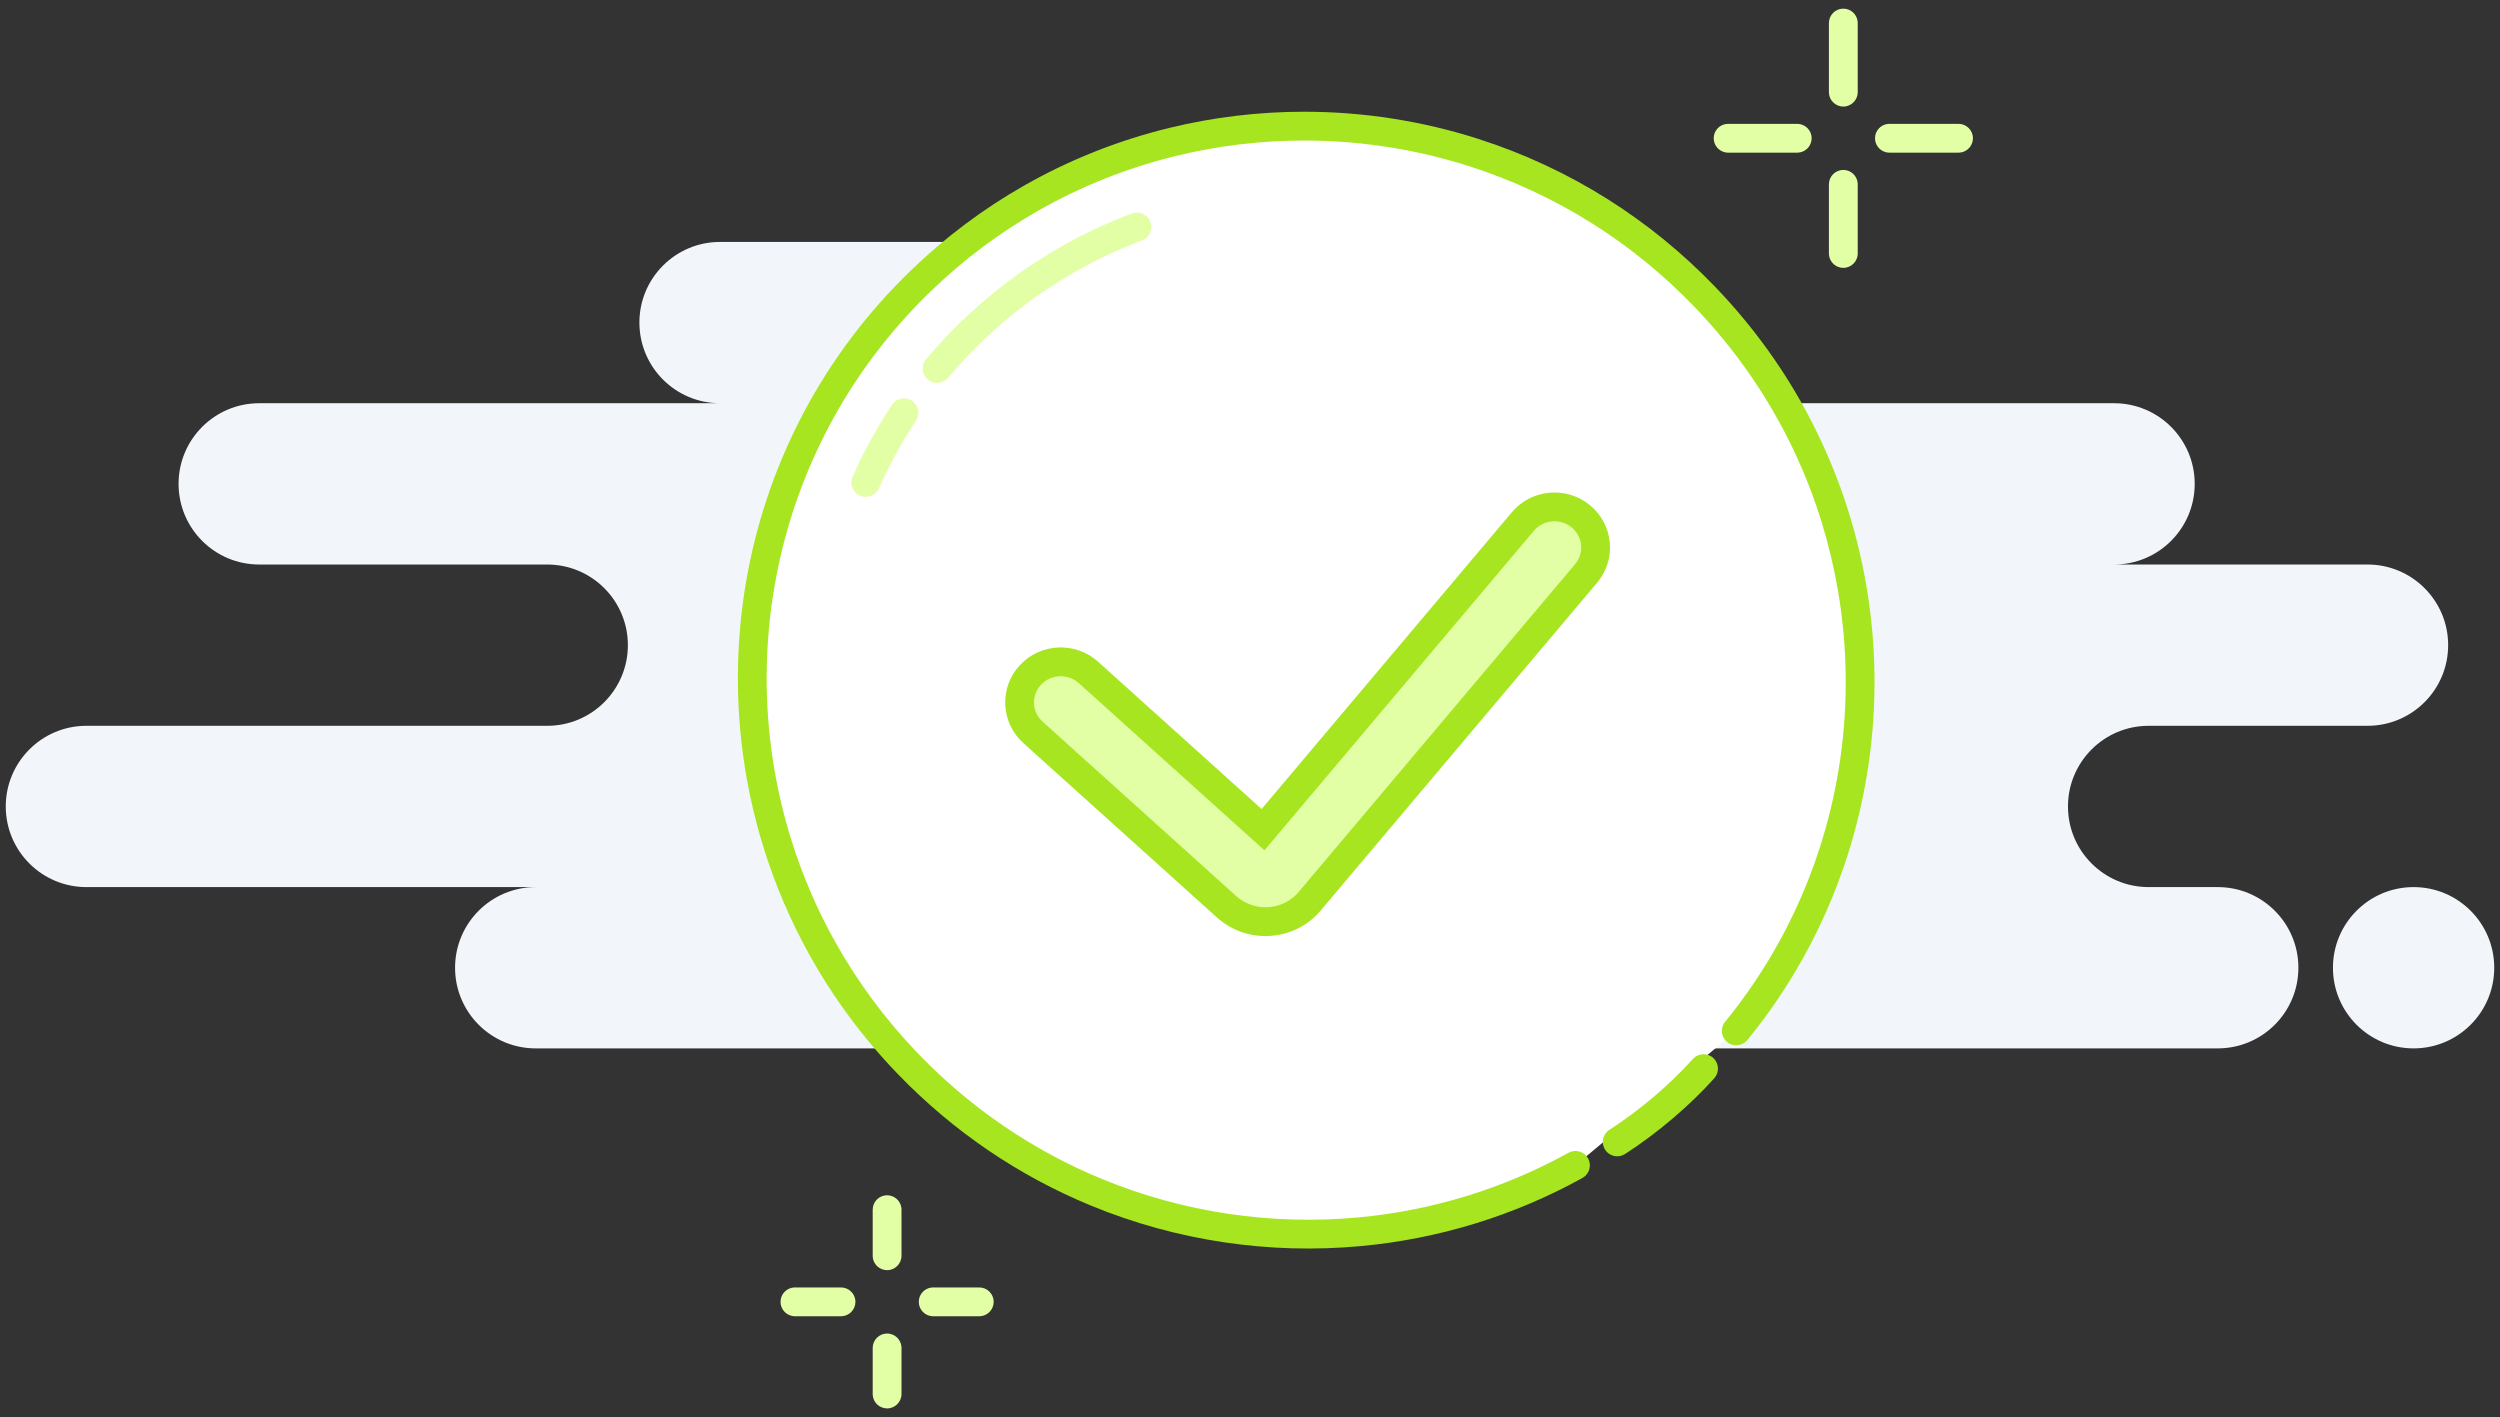 <?xml version="1.0" encoding="UTF-8"?>
<svg width="217px" height="123px" viewBox="0 0 217 123" version="1.1" xmlns="http://www.w3.org/2000/svg" xmlns:xlink="http://www.w3.org/1999/xlink">
    <rect x="0" y="0" width="217" height="123" fill="#333333" stroke="none"/>
    <title>EmptyState</title>
    <g id="Final-Pages" stroke="none" stroke-width="1" fill="none" fill-rule="evenodd">
        <g id="Download-Center-Modal" transform="translate(-612, -395)">
            <g id="Add-Note-Modal" transform="translate(428, 260)">
                <g id="Group-2-Copy" transform="translate(103, 92)">
                    <g id="Done" transform="translate(64.5, 0)">
                        <path d="M136,64 C139.866,64 143,67.134 143,71 C143,74.866 139.866,78 136,78 L200,78 C203.866,78 207,81.134 207,85 C207,88.866 203.866,92 200,92 L222,92 C225.866,92 229,95.134 229,99 C229,102.866 225.866,106 222,106 L203,106 C199.134,106 196,109.134 196,113 C196,116.866 199.134,120 203,120 L209,120 C212.866,120 216,123.134 216,127 C216,130.866 212.866,134 209,134 L63,134 C59.134,134 56,130.866 56,127 C56,123.134 59.134,120 63,120 L24,120 C20.134,120 17,116.866 17,113 C17,109.134 20.134,106 24,106 L64,106 C67.866,106 71,102.866 71,99 C71,95.134 67.866,92 64,92 L39,92 C35.134,92 32,88.866 32,85 C32,81.134 35.134,78 39,78 L79,78 C75.134,78 72,74.866 72,71 C72,67.134 75.134,64 79,64 L136,64 Z M226,120 C229.866,120 233,123.134 233,127 C233,130.866 229.866,134 226,134 C222.134,134 219,130.866 219,127 C219,123.134 222.134,120 226,120 Z" id="BG" fill="#F2F6FA"></path>
                        <path d="M121.498,149.603 C125.042,150.307 128.679,150.429 131.311,150.233 M135.624,149.849 L135.624,149.849 C137.907,149.578 140.14,149.146 142.313,148.565 C147.091,147.288 151.577,145.289 155.646,142.692 C159.761,140.066 163.451,136.828 166.589,133.106 C169.326,129.859 171.643,126.242 173.455,122.342 C175.252,118.472 176.552,114.323 177.272,109.977 C177.701,107.388 177.924,104.729 177.924,102.017 C177.924,98.036 177.443,94.167 176.536,90.467 C175.561,86.491 174.094,82.709 172.203,79.191 C169.836,74.784 166.804,70.79 163.243,67.343 C160.472,64.661 157.38,62.311 154.031,60.355 C150.261,58.153 146.165,56.452 141.833,55.343 C138.025,54.367 134.035,53.849 129.924,53.849 C124.758,53.849 119.783,54.668 115.12,56.183 C110.555,57.667 106.29,59.819 102.438,62.523 C98.47,65.309 94.941,68.683 91.976,72.517 C88.134,77.488 85.24,83.233 83.566,89.48 C82.495,93.477 81.924,97.68 81.924,102.017 C81.924,108.901 83.364,115.448 85.957,121.372 C89.11,128.575 93.97,134.856 100.023,139.699 C105.102,143.764 111.023,146.816 117.48,148.55" id="Shape" fill="#FFFFFF" transform="translate(129.924, 102.083) rotate(-44) translate(-129.924, -102.083) "></path>
                        <path d="M110.98,101.369 C109.524,100.057 107.265,100.157 105.935,101.593 C104.604,103.03 104.706,105.257 106.163,106.569 L122.971,121.71 C125.01,123.546 128.172,123.405 130.035,121.395 C130.113,121.309 130.113,121.309 130.188,121.222 L154.175,92.773 C155.436,91.278 155.228,89.057 153.712,87.814 C152.195,86.57 149.943,86.775 148.682,88.27 L126.131,115.016 L110.98,101.369 Z" id="Path" fill="#E3FFA6"></path>
                        <path d="M129.76,52.698 C134.866,52.704 139.949,53.498 144.816,55.056 C148.757,56.318 152.531,58.072 156.051,60.291 C159.401,62.402 162.505,64.923 165.306,67.824 C167.22,69.806 168.953,71.925 170.496,74.162 C173.033,77.84 175.043,81.822 176.491,86.009 C177.926,90.155 178.8,94.473 179.096,98.846 C179.434,103.838 179.015,108.857 177.852,113.718 C176.687,118.588 174.786,123.254 172.196,127.558 C170.998,129.55 169.655,131.46 168.174,133.274 C167.737,133.809 166.95,133.888 166.415,133.452 C165.88,133.015 165.8,132.228 166.237,131.693 C167.643,129.971 168.917,128.159 170.054,126.27 C172.511,122.185 174.315,117.758 175.421,113.137 C176.525,108.521 176.923,103.756 176.602,99.015 C176.321,94.863 175.491,90.763 174.129,86.826 C172.754,82.853 170.846,79.073 168.438,75.581 C166.973,73.457 165.327,71.444 163.507,69.56 C160.846,66.805 157.899,64.411 154.718,62.406 C151.377,60.3 147.795,58.635 144.054,57.437 C139.432,55.957 134.606,55.204 129.757,55.198 C125.988,55.194 122.232,55.642 118.575,56.535 C114.402,57.553 110.387,59.144 106.64,61.275 C103.267,63.193 100.129,65.54 97.286,68.285 C93.723,71.727 90.772,75.65 88.494,79.936 C86.32,84.027 84.775,88.414 83.899,92.957 C83.004,97.591 82.813,102.343 83.331,107.039 C84.01,113.198 85.898,119.171 88.915,124.614 C90.898,128.19 93.353,131.512 96.249,134.511 C100.819,139.243 106.225,142.899 112.171,145.345 C119.211,148.24 126.863,149.375 134.429,148.669 C140.818,148.072 147.018,146.175 152.646,143.06 C153.25,142.726 154.01,142.944 154.345,143.548 C154.679,144.152 154.46,144.913 153.856,145.247 C147.925,148.53 141.392,150.529 134.661,151.158 C126.693,151.902 118.635,150.707 111.22,147.657 C104.956,145.08 99.261,141.229 94.451,136.247 C91.403,133.091 88.817,129.593 86.729,125.826 C83.55,120.091 81.561,113.799 80.846,107.313 C80.301,102.367 80.502,97.364 81.444,92.483 C82.368,87.697 83.995,83.074 86.287,78.763 C88.688,74.246 91.797,70.111 95.549,66.487 C98.544,63.596 101.85,61.124 105.404,59.102 C109.354,56.855 113.585,55.179 117.982,54.106 C121.835,53.166 125.791,52.694 129.76,52.698 Z M165.202,134.823 C165.717,135.283 165.762,136.073 165.302,136.588 C163.262,138.874 160.439,141.311 157.549,143.17 C156.969,143.544 156.195,143.376 155.822,142.796 C155.448,142.215 155.616,141.442 156.196,141.068 C158.893,139.333 161.544,137.044 163.437,134.923 C163.897,134.408 164.687,134.363 165.202,134.823 Z M147.727,87.465 C149.429,85.446 152.46,85.171 154.504,86.847 C156.56,88.532 156.841,91.55 155.13,93.579 L155.13,93.579 L131.05,122.135 L130.774,122.428 C128.428,124.764 124.617,124.875 122.134,122.639 L122.134,122.639 L105.326,107.498 C103.352,105.72 103.213,102.692 105.018,100.744 C106.813,98.806 109.853,98.671 111.817,100.44 L111.817,100.44 L126.007,113.223 Z M152.919,88.781 C151.931,87.97 150.458,88.104 149.638,89.076 L149.638,89.076 L126.254,116.809 L110.144,102.297 C109.195,101.443 107.717,101.509 106.852,102.443 C105.995,103.367 106.061,104.795 106.999,105.64 L106.999,105.64 L123.808,120.781 C125.339,122.16 127.72,122.054 129.111,120.553 L129.111,120.553 L153.219,91.968 C154.03,91.006 153.897,89.583 152.919,88.781 Z" id="Combined-Shape" fill="#A7E521"></path>
                        <g id="bling" stroke-width="1" transform="translate(84, 43)" fill="#E3FFA6">
                            <path d="M9.5,115.75 C10.147,115.75 10.68,116.242 10.744,116.872 L10.75,117 L10.75,121 C10.75,121.69 10.19,122.25 9.5,122.25 C8.853,122.25 8.32,121.758 8.256,121.128 L8.25,121 L8.25,117 C8.25,116.31 8.81,115.75 9.5,115.75 Z M5.5,111.75 C6.19,111.75 6.75,112.31 6.75,113 C6.75,113.647 6.258,114.18 5.628,114.244 L5.5,114.25 L1.5,114.25 C0.81,114.25 0.25,113.69 0.25,113 C0.25,112.353 0.742,111.82 1.372,111.756 L1.5,111.75 L5.5,111.75 Z M17.5,111.75 C18.19,111.75 18.75,112.31 18.75,113 C18.75,113.647 18.258,114.18 17.628,114.244 L17.5,114.25 L13.5,114.25 C12.81,114.25 12.25,113.69 12.25,113 C12.25,112.353 12.742,111.82 13.372,111.756 L13.5,111.75 L17.5,111.75 Z M9.5,103.75 C10.147,103.75 10.68,104.242 10.744,104.872 L10.75,105 L10.75,109 C10.75,109.69 10.19,110.25 9.5,110.25 C8.853,110.25 8.32,109.758 8.256,109.128 L8.25,109 L8.25,105 C8.25,104.31 8.81,103.75 9.5,103.75 Z M11.655,34.784 C12.23,35.165 12.388,35.941 12.007,36.516 C11.294,37.595 10.634,38.704 10.029,39.842 C9.585,40.677 9.172,41.526 8.788,42.388 C8.508,43.019 7.769,43.303 7.138,43.023 C6.507,42.742 6.223,42.003 6.504,41.373 C6.911,40.457 7.35,39.555 7.821,38.669 C8.464,37.46 9.165,36.282 9.922,35.137 C10.303,34.561 11.079,34.403 11.655,34.784 Z M32.353,19.262 C32.595,19.908 32.268,20.629 31.621,20.871 C29.631,21.618 27.7,22.521 25.846,23.576 C22.906,25.248 20.171,27.293 17.693,29.687 C16.669,30.675 15.703,31.71 14.796,32.788 C14.352,33.316 13.563,33.384 13.035,32.939 C12.507,32.495 12.439,31.706 12.883,31.178 C13.846,30.034 14.87,28.937 15.956,27.889 C18.585,25.349 21.489,23.179 24.61,21.403 C26.579,20.283 28.63,19.324 30.743,18.531 C31.39,18.288 32.11,18.616 32.353,19.262 Z M92.5,14.75 C93.147,14.75 93.68,15.242 93.744,15.872 L93.75,16 L93.75,22 C93.75,22.69 93.19,23.25 92.5,23.25 C91.853,23.25 91.32,22.758 91.256,22.128 L91.25,22 L91.25,16 C91.25,15.31 91.81,14.75 92.5,14.75 Z M88.5,10.75 C89.19,10.75 89.75,11.31 89.75,12 C89.75,12.647 89.258,13.18 88.628,13.244 L88.5,13.25 L82.5,13.25 C81.81,13.25 81.25,12.69 81.25,12 C81.25,11.353 81.742,10.82 82.372,10.756 L82.5,10.75 L88.5,10.75 Z M102.5,10.75 C103.19,10.75 103.75,11.31 103.75,12 C103.75,12.647 103.258,13.18 102.628,13.244 L102.5,13.25 L96.5,13.25 C95.81,13.25 95.25,12.69 95.25,12 C95.25,11.353 95.742,10.82 96.372,10.756 L96.5,10.75 L102.5,10.75 Z M92.5,0.75 C93.147,0.75 93.68,1.242 93.744,1.872 L93.75,2 L93.75,8 C93.75,8.69 93.19,9.25 92.5,9.25 C91.853,9.25 91.32,8.758 91.256,8.128 L91.25,8 L91.25,2 C91.25,1.31 91.81,0.75 92.5,0.75 Z" id="Combined-Shape"></path>
                        </g>
                    </g>
                </g>
            </g>
        </g>
    </g>
</svg>
